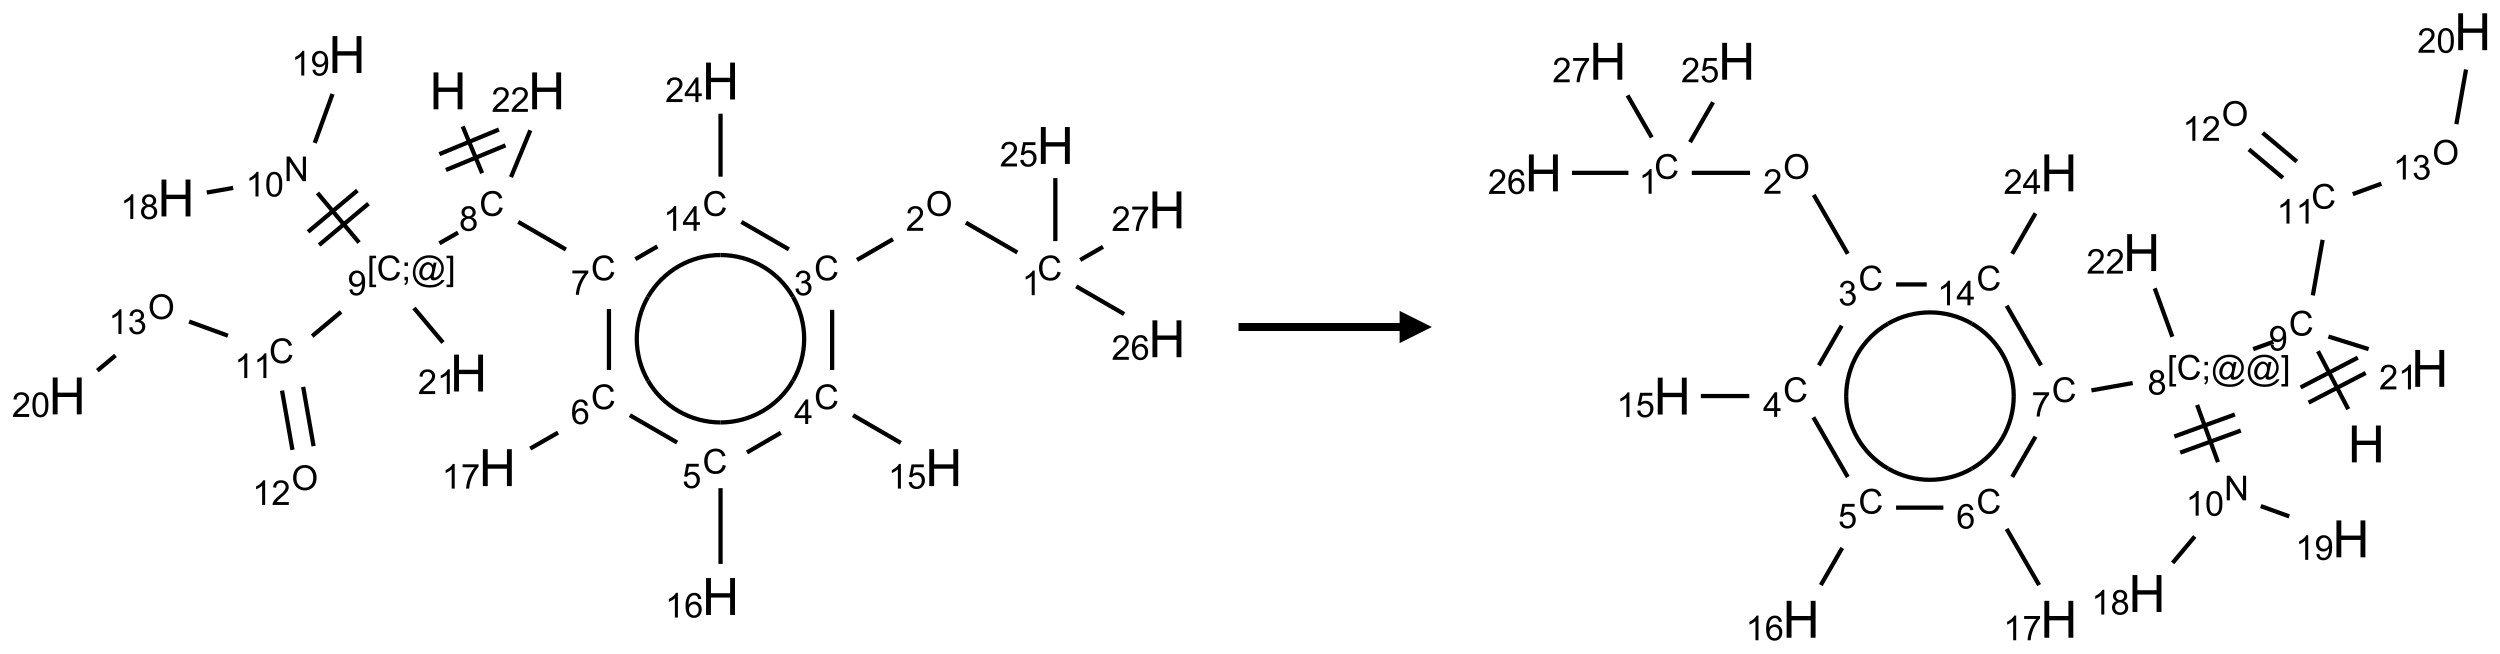 <?xml version="1.0" encoding="UTF-8"?>
<svg xmlns="http://www.w3.org/2000/svg" xmlns:xlink="http://www.w3.org/1999/xlink" width="776" height="203" viewBox="0 0 776 203">
<defs>
<g>
<g id="glyph-0-0">
<path d="M 2 0 L 2 -10 L 10 -10 L 10 0 Z M 2.25 -0.25 L 9.75 -0.25 L 9.75 -9.75 L 2.25 -9.75 Z M 2.25 -0.25 "/>
</g>
<g id="glyph-0-1">
<path d="M 1.281 0 L 1.281 -11.453 L 2.797 -11.453 L 2.797 -6.75 L 8.75 -6.75 L 8.75 -11.453 L 10.266 -11.453 L 10.266 0 L 8.75 0 L 8.75 -5.398 L 2.797 -5.398 L 2.797 0 Z M 1.281 0 "/>
</g>
<g id="glyph-1-0">
<path d="M 1.332 0 L 1.332 -6.668 L 6.668 -6.668 L 6.668 0 Z M 1.5 -0.168 L 6.5 -0.168 L 6.5 -6.5 L 1.5 -6.5 Z M 1.5 -0.168 "/>
</g>
<g id="glyph-1-1">
<path d="M 6.27 -2.676 L 7.281 -2.422 C 7.07 -1.594 6.688 -0.961 6.137 -0.523 C 5.586 -0.086 4.914 0.129 4.121 0.129 C 3.297 0.129 2.629 -0.039 2.113 -0.371 C 1.598 -0.707 1.203 -1.191 0.934 -1.828 C 0.664 -2.465 0.531 -3.145 0.531 -3.875 C 0.531 -4.672 0.684 -5.363 0.988 -5.957 C 1.293 -6.547 1.723 -6.996 2.285 -7.305 C 2.844 -7.613 3.461 -7.766 4.137 -7.766 C 4.898 -7.766 5.543 -7.57 6.062 -7.184 C 6.582 -6.793 6.945 -6.246 7.152 -5.543 L 6.156 -5.309 C 5.98 -5.863 5.723 -6.266 5.387 -6.52 C 5.051 -6.773 4.625 -6.902 4.113 -6.902 C 3.527 -6.902 3.039 -6.762 2.645 -6.48 C 2.25 -6.199 1.973 -5.82 1.812 -5.348 C 1.652 -4.871 1.574 -4.383 1.574 -3.879 C 1.574 -3.23 1.668 -2.664 1.855 -2.18 C 2.047 -1.695 2.34 -1.332 2.738 -1.094 C 3.137 -0.855 3.57 -0.734 4.035 -0.734 C 4.602 -0.734 5.082 -0.898 5.473 -1.223 C 5.867 -1.551 6.133 -2.035 6.27 -2.676 Z M 6.27 -2.676 "/>
</g>
<g id="glyph-1-2">
<path d="M 1.887 -4.141 C 1.496 -4.281 1.207 -4.484 1.02 -4.75 C 0.832 -5.016 0.738 -5.328 0.738 -5.699 C 0.738 -6.254 0.938 -6.719 1.34 -7.098 C 1.738 -7.477 2.27 -7.668 2.934 -7.668 C 3.598 -7.668 4.137 -7.473 4.543 -7.086 C 4.949 -6.699 5.152 -6.227 5.152 -5.672 C 5.152 -5.316 5.059 -5.008 4.871 -4.746 C 4.688 -4.484 4.406 -4.281 4.027 -4.141 C 4.496 -3.988 4.852 -3.742 5.098 -3.402 C 5.34 -3.062 5.465 -2.656 5.465 -2.184 C 5.465 -1.531 5.234 -0.98 4.77 -0.535 C 4.309 -0.09 3.703 0.129 2.949 0.129 C 2.195 0.129 1.586 -0.094 1.125 -0.539 C 0.664 -0.984 0.434 -1.543 0.434 -2.207 C 0.434 -2.703 0.559 -3.121 0.809 -3.457 C 1.062 -3.793 1.422 -4.02 1.887 -4.141 Z M 1.699 -5.73 C 1.699 -5.367 1.812 -5.074 2.047 -4.844 C 2.281 -4.613 2.582 -4.5 2.953 -4.5 C 3.312 -4.5 3.609 -4.613 3.84 -4.84 C 4.07 -5.066 4.188 -5.348 4.188 -5.676 C 4.188 -6.02 4.07 -6.309 3.832 -6.543 C 3.594 -6.777 3.297 -6.895 2.941 -6.895 C 2.586 -6.895 2.289 -6.781 2.051 -6.551 C 1.816 -6.324 1.699 -6.047 1.699 -5.73 Z M 1.395 -2.203 C 1.395 -1.938 1.461 -1.676 1.586 -1.426 C 1.711 -1.176 1.902 -0.984 2.152 -0.848 C 2.402 -0.711 2.672 -0.641 2.957 -0.641 C 3.406 -0.641 3.777 -0.785 4.066 -1.074 C 4.359 -1.363 4.504 -1.727 4.504 -2.172 C 4.504 -2.625 4.355 -2.996 4.055 -3.293 C 3.754 -3.586 3.379 -3.734 2.926 -3.734 C 2.484 -3.734 2.121 -3.59 1.832 -3.297 C 1.543 -3.004 1.395 -2.641 1.395 -2.203 Z M 1.395 -2.203 "/>
</g>
<g id="glyph-1-3">
<path d="M 0.504 -6.637 L 0.504 -7.535 L 5.449 -7.535 L 5.449 -6.809 C 4.961 -6.289 4.48 -5.602 4.004 -4.746 C 3.527 -3.887 3.156 -3.004 2.895 -2.098 C 2.707 -1.461 2.59 -0.762 2.535 0 L 1.574 0 C 1.582 -0.602 1.703 -1.328 1.926 -2.176 C 2.152 -3.027 2.477 -3.848 2.898 -4.637 C 3.32 -5.426 3.77 -6.094 4.246 -6.637 Z M 0.504 -6.637 "/>
</g>
<g id="glyph-1-4">
<path d="M 5.309 -5.766 L 4.375 -5.691 C 4.293 -6.059 4.172 -6.328 4.02 -6.496 C 3.766 -6.762 3.453 -6.895 3.082 -6.895 C 2.785 -6.895 2.523 -6.812 2.297 -6.645 C 2 -6.43 1.77 -6.117 1.598 -5.703 C 1.43 -5.289 1.34 -4.703 1.332 -3.938 C 1.559 -4.281 1.836 -4.535 2.16 -4.703 C 2.488 -4.871 2.828 -4.953 3.188 -4.953 C 3.812 -4.953 4.344 -4.723 4.785 -4.262 C 5.223 -3.801 5.441 -3.207 5.441 -2.48 C 5.441 -2 5.34 -1.555 5.133 -1.145 C 4.926 -0.73 4.641 -0.418 4.281 -0.199 C 3.922 0.02 3.512 0.129 3.051 0.129 C 2.27 0.129 1.633 -0.156 1.141 -0.73 C 0.648 -1.305 0.402 -2.254 0.402 -3.574 C 0.402 -5.051 0.672 -6.121 1.219 -6.793 C 1.695 -7.375 2.336 -7.668 3.141 -7.668 C 3.742 -7.668 4.234 -7.5 4.617 -7.16 C 5 -6.824 5.23 -6.359 5.309 -5.766 Z M 1.48 -2.473 C 1.48 -2.152 1.547 -1.844 1.684 -1.547 C 1.82 -1.25 2.016 -1.027 2.262 -0.871 C 2.508 -0.719 2.766 -0.641 3.035 -0.641 C 3.434 -0.641 3.773 -0.801 4.059 -1.121 C 4.344 -1.441 4.484 -1.875 4.484 -2.422 C 4.484 -2.949 4.344 -3.367 4.062 -3.668 C 3.781 -3.973 3.426 -4.125 3 -4.125 C 2.578 -4.125 2.219 -3.973 1.922 -3.668 C 1.625 -3.363 1.48 -2.969 1.48 -2.473 Z M 1.48 -2.473 "/>
</g>
<g id="glyph-1-5">
<path d="M 3.973 0 L 3.035 0 L 3.035 -5.973 C 2.809 -5.758 2.516 -5.543 2.148 -5.328 C 1.781 -5.113 1.453 -4.953 1.16 -4.844 L 1.16 -5.75 C 1.684 -5.996 2.145 -6.297 2.535 -6.645 C 2.93 -6.996 3.207 -7.336 3.371 -7.668 L 3.973 -7.668 Z M 3.973 0 "/>
</g>
<g id="glyph-1-6">
<path d="M 0.441 -2 L 1.426 -2.082 C 1.5 -1.605 1.668 -1.242 1.934 -1.004 C 2.199 -0.762 2.52 -0.641 2.895 -0.641 C 3.348 -0.641 3.73 -0.812 4.043 -1.152 C 4.355 -1.492 4.512 -1.941 4.512 -2.504 C 4.512 -3.039 4.359 -3.461 4.059 -3.77 C 3.758 -4.078 3.367 -4.234 2.879 -4.234 C 2.578 -4.234 2.305 -4.164 2.062 -4.027 C 1.82 -3.891 1.629 -3.715 1.488 -3.496 L 0.609 -3.609 L 1.348 -7.531 L 5.145 -7.531 L 5.145 -6.637 L 2.098 -6.637 L 1.688 -4.582 C 2.145 -4.902 2.625 -5.062 3.129 -5.062 C 3.797 -5.062 4.359 -4.832 4.816 -4.371 C 5.277 -3.91 5.504 -3.312 5.504 -2.59 C 5.504 -1.898 5.305 -1.301 4.902 -0.797 C 4.41 -0.18 3.742 0.129 2.895 0.129 C 2.199 0.129 1.633 -0.062 1.195 -0.453 C 0.758 -0.844 0.504 -1.359 0.441 -2 Z M 0.441 -2 "/>
</g>
<g id="glyph-1-7">
<path d="M 3.449 0 L 3.449 -1.828 L 0.137 -1.828 L 0.137 -2.688 L 3.621 -7.637 L 4.387 -7.637 L 4.387 -2.688 L 5.418 -2.688 L 5.418 -1.828 L 4.387 -1.828 L 4.387 0 Z M 3.449 -2.688 L 3.449 -6.129 L 1.059 -2.688 Z M 3.449 -2.688 "/>
</g>
<g id="glyph-1-8">
<path d="M 0.449 -2.016 L 1.387 -2.141 C 1.492 -1.609 1.676 -1.227 1.934 -0.992 C 2.191 -0.758 2.508 -0.641 2.879 -0.641 C 3.32 -0.641 3.695 -0.793 3.996 -1.098 C 4.301 -1.402 4.453 -1.781 4.453 -2.234 C 4.453 -2.664 4.312 -3.02 4.031 -3.301 C 3.75 -3.578 3.391 -3.719 2.957 -3.719 C 2.781 -3.719 2.562 -3.684 2.297 -3.613 L 2.402 -4.438 C 2.465 -4.43 2.516 -4.426 2.551 -4.426 C 2.949 -4.426 3.312 -4.531 3.629 -4.738 C 3.949 -4.949 4.109 -5.27 4.109 -5.703 C 4.109 -6.047 3.992 -6.332 3.762 -6.559 C 3.527 -6.785 3.227 -6.895 2.859 -6.895 C 2.496 -6.895 2.191 -6.781 1.949 -6.551 C 1.707 -6.324 1.547 -5.98 1.48 -5.52 L 0.543 -5.688 C 0.656 -6.316 0.918 -6.805 1.324 -7.148 C 1.73 -7.492 2.234 -7.668 2.84 -7.668 C 3.254 -7.668 3.641 -7.578 3.988 -7.398 C 4.34 -7.219 4.609 -6.977 4.793 -6.668 C 4.98 -6.359 5.074 -6.031 5.074 -5.684 C 5.074 -5.352 4.984 -5.051 4.809 -4.781 C 4.629 -4.512 4.367 -4.297 4.02 -4.137 C 4.473 -4.031 4.824 -3.816 5.074 -3.488 C 5.324 -3.16 5.449 -2.75 5.449 -2.254 C 5.449 -1.59 5.203 -1.023 4.719 -0.559 C 4.234 -0.098 3.617 0.137 2.875 0.137 C 2.203 0.137 1.648 -0.062 1.207 -0.465 C 0.762 -0.863 0.512 -1.379 0.449 -2.016 Z M 0.449 -2.016 "/>
</g>
<g id="glyph-1-9">
<path d="M 0.516 -3.719 C 0.516 -4.984 0.855 -5.977 1.535 -6.695 C 2.215 -7.414 3.094 -7.77 4.172 -7.77 C 4.875 -7.77 5.512 -7.602 6.078 -7.266 C 6.645 -6.93 7.074 -6.461 7.371 -5.855 C 7.668 -5.254 7.816 -4.57 7.816 -3.809 C 7.816 -3.035 7.66 -2.34 7.348 -1.73 C 7.035 -1.117 6.594 -0.656 6.02 -0.34 C 5.449 -0.027 4.828 0.129 4.168 0.129 C 3.449 0.129 2.805 -0.043 2.238 -0.391 C 1.672 -0.738 1.246 -1.211 0.953 -1.812 C 0.66 -2.414 0.516 -3.047 0.516 -3.719 Z M 1.559 -3.703 C 1.559 -2.781 1.805 -2.059 2.301 -1.527 C 2.793 -1 3.414 -0.734 4.16 -0.734 C 4.922 -0.734 5.547 -1 6.039 -1.535 C 6.531 -2.07 6.777 -2.828 6.777 -3.812 C 6.777 -4.434 6.672 -4.977 6.461 -5.441 C 6.25 -5.902 5.945 -6.262 5.539 -6.52 C 5.133 -6.773 4.68 -6.902 4.176 -6.902 C 3.461 -6.902 2.848 -6.656 2.332 -6.164 C 1.816 -5.672 1.559 -4.852 1.559 -3.703 Z M 1.559 -3.703 "/>
</g>
<g id="glyph-1-10">
<path d="M 5.371 -0.902 L 5.371 0 L 0.324 0 C 0.316 -0.227 0.352 -0.441 0.434 -0.652 C 0.562 -0.996 0.766 -1.332 1.051 -1.668 C 1.332 -2 1.742 -2.387 2.277 -2.824 C 3.105 -3.504 3.668 -4.043 3.957 -4.441 C 4.25 -4.84 4.395 -5.215 4.395 -5.566 C 4.395 -5.938 4.262 -6.254 3.996 -6.508 C 3.73 -6.762 3.387 -6.891 2.957 -6.891 C 2.508 -6.891 2.145 -6.754 1.875 -6.484 C 1.605 -6.215 1.469 -5.84 1.465 -5.359 L 0.5 -5.457 C 0.566 -6.176 0.812 -6.727 1.246 -7.102 C 1.676 -7.477 2.254 -7.668 2.98 -7.668 C 3.711 -7.668 4.293 -7.465 4.719 -7.059 C 5.145 -6.652 5.359 -6.148 5.359 -5.547 C 5.359 -5.242 5.297 -4.941 5.172 -4.645 C 5.047 -4.352 4.84 -4.039 4.551 -3.715 C 4.262 -3.387 3.777 -2.938 3.105 -2.371 C 2.543 -1.898 2.18 -1.578 2.02 -1.41 C 1.859 -1.242 1.73 -1.07 1.625 -0.902 Z M 5.371 -0.902 "/>
</g>
<g id="glyph-1-11">
<path d="M 0.723 2.121 L 0.723 -7.637 L 2.793 -7.637 L 2.793 -6.859 L 1.66 -6.859 L 1.66 1.344 L 2.793 1.344 L 2.793 2.121 Z M 0.723 2.121 "/>
</g>
<g id="glyph-1-12">
<path d="M 0.949 -4.465 L 0.949 -5.531 L 2.016 -5.531 L 2.016 -4.465 Z M 0.949 0 L 0.949 -1.066 L 2.016 -1.066 L 2.016 0 C 2.016 0.391 1.945 0.711 1.809 0.949 C 1.668 1.191 1.449 1.379 1.145 1.512 L 0.887 1.109 C 1.082 1.023 1.23 0.895 1.324 0.727 C 1.418 0.559 1.469 0.316 1.48 0 Z M 0.949 0 "/>
</g>
<g id="glyph-1-13">
<path d="M 6.047 -0.848 C 5.82 -0.59 5.57 -0.379 5.289 -0.223 C 5.008 -0.062 4.73 0.016 4.449 0.016 C 4.141 0.016 3.84 -0.074 3.547 -0.254 C 3.254 -0.434 3.02 -0.715 2.836 -1.09 C 2.652 -1.465 2.562 -1.875 2.562 -2.324 C 2.562 -2.875 2.703 -3.43 2.988 -3.98 C 3.27 -4.535 3.621 -4.953 4.043 -5.23 C 4.461 -5.508 4.871 -5.645 5.266 -5.645 C 5.566 -5.645 5.855 -5.566 6.129 -5.41 C 6.402 -5.25 6.641 -5.012 6.84 -4.688 L 7.016 -5.496 L 7.949 -5.496 L 7.199 -2 C 7.094 -1.516 7.043 -1.246 7.043 -1.191 C 7.043 -1.098 7.078 -1.02 7.148 -0.949 C 7.219 -0.883 7.305 -0.848 7.406 -0.848 C 7.59 -0.848 7.832 -0.953 8.129 -1.168 C 8.527 -1.445 8.84 -1.816 9.07 -2.285 C 9.301 -2.75 9.418 -3.234 9.418 -3.73 C 9.418 -4.309 9.27 -4.852 8.973 -5.355 C 8.676 -5.859 8.23 -6.262 7.645 -6.562 C 7.055 -6.863 6.406 -7.016 5.691 -7.016 C 4.879 -7.016 4.137 -6.824 3.465 -6.445 C 2.793 -6.066 2.273 -5.52 1.902 -4.809 C 1.535 -4.098 1.348 -3.34 1.348 -2.527 C 1.348 -1.676 1.535 -0.941 1.902 -0.328 C 2.273 0.285 2.809 0.742 3.508 1.035 C 4.207 1.328 4.984 1.473 5.832 1.473 C 6.742 1.473 7.504 1.32 8.121 1.016 C 8.734 0.711 9.195 0.34 9.5 -0.098 L 10.441 -0.098 C 10.266 0.266 9.961 0.637 9.531 1.016 C 9.102 1.395 8.59 1.695 7.996 1.914 C 7.402 2.133 6.688 2.246 5.848 2.246 C 5.078 2.246 4.367 2.145 3.715 1.949 C 3.066 1.75 2.512 1.453 2.051 1.055 C 1.594 0.656 1.25 0.199 1.016 -0.316 C 0.723 -0.973 0.578 -1.684 0.578 -2.441 C 0.578 -3.289 0.75 -4.098 1.098 -4.863 C 1.523 -5.805 2.125 -6.527 2.902 -7.027 C 3.684 -7.527 4.629 -7.777 5.738 -7.777 C 6.602 -7.777 7.375 -7.602 8.059 -7.246 C 8.746 -6.895 9.285 -6.371 9.684 -5.672 C 10.02 -5.07 10.188 -4.418 10.188 -3.715 C 10.188 -2.707 9.832 -1.812 9.125 -1.031 C 8.492 -0.328 7.801 0.02 7.051 0.02 C 6.812 0.02 6.617 -0.016 6.473 -0.09 C 6.324 -0.16 6.215 -0.266 6.145 -0.402 C 6.102 -0.488 6.066 -0.637 6.047 -0.848 Z M 3.527 -2.262 C 3.527 -1.785 3.641 -1.414 3.863 -1.152 C 4.09 -0.887 4.348 -0.754 4.641 -0.754 C 4.836 -0.754 5.039 -0.812 5.254 -0.93 C 5.469 -1.047 5.676 -1.219 5.871 -1.449 C 6.066 -1.676 6.23 -1.969 6.355 -2.32 C 6.48 -2.672 6.543 -3.027 6.543 -3.379 C 6.543 -3.852 6.426 -4.219 6.191 -4.48 C 5.957 -4.738 5.672 -4.871 5.332 -4.871 C 5.109 -4.871 4.902 -4.812 4.707 -4.699 C 4.512 -4.586 4.32 -4.406 4.137 -4.156 C 3.953 -3.906 3.805 -3.602 3.691 -3.246 C 3.582 -2.887 3.527 -2.559 3.527 -2.262 Z M 3.527 -2.262 "/>
</g>
<g id="glyph-1-14">
<path d="M 2.27 2.121 L 0.203 2.121 L 0.203 1.344 L 1.332 1.344 L 1.332 -6.859 L 0.203 -6.859 L 0.203 -7.637 L 2.27 -7.637 Z M 2.27 2.121 "/>
</g>
<g id="glyph-1-15">
<path d="M 0.582 -1.766 L 1.484 -1.848 C 1.562 -1.426 1.707 -1.117 1.922 -0.926 C 2.137 -0.734 2.414 -0.641 2.75 -0.641 C 3.039 -0.641 3.289 -0.707 3.508 -0.84 C 3.727 -0.973 3.902 -1.148 4.043 -1.367 C 4.18 -1.586 4.297 -1.887 4.391 -2.262 C 4.484 -2.637 4.531 -3.016 4.531 -3.406 C 4.531 -3.449 4.531 -3.512 4.527 -3.594 C 4.34 -3.297 4.082 -3.055 3.758 -2.867 C 3.434 -2.68 3.082 -2.59 2.703 -2.59 C 2.07 -2.59 1.535 -2.816 1.098 -3.277 C 0.66 -3.734 0.441 -4.34 0.441 -5.09 C 0.441 -5.863 0.672 -6.484 1.129 -6.957 C 1.586 -7.43 2.156 -7.668 2.844 -7.668 C 3.34 -7.668 3.793 -7.531 4.207 -7.266 C 4.617 -7 4.93 -6.617 5.145 -6.121 C 5.355 -5.629 5.465 -4.91 5.465 -3.973 C 5.465 -2.996 5.359 -2.223 5.145 -1.645 C 4.934 -1.066 4.617 -0.625 4.199 -0.324 C 3.781 -0.02 3.293 0.129 2.73 0.129 C 2.133 0.129 1.645 -0.035 1.266 -0.367 C 0.887 -0.699 0.66 -1.164 0.582 -1.766 Z M 4.422 -5.137 C 4.422 -5.676 4.277 -6.102 3.992 -6.418 C 3.707 -6.734 3.359 -6.891 2.957 -6.891 C 2.543 -6.891 2.18 -6.719 1.871 -6.379 C 1.562 -6.039 1.406 -5.598 1.406 -5.059 C 1.406 -4.57 1.555 -4.176 1.848 -3.871 C 2.141 -3.566 2.5 -3.418 2.934 -3.418 C 3.367 -3.418 3.723 -3.57 4.004 -3.871 C 4.281 -4.176 4.422 -4.598 4.422 -5.137 Z M 4.422 -5.137 "/>
</g>
<g id="glyph-1-16">
<path d="M 0.812 0 L 0.812 -7.637 L 1.848 -7.637 L 5.859 -1.641 L 5.859 -7.637 L 6.828 -7.637 L 6.828 0 L 5.793 0 L 1.781 -6 L 1.781 0 Z M 0.812 0 "/>
</g>
<g id="glyph-1-17">
<path d="M 0.441 -3.766 C 0.441 -4.668 0.535 -5.395 0.723 -5.945 C 0.906 -6.496 1.184 -6.922 1.551 -7.219 C 1.918 -7.516 2.375 -7.668 2.934 -7.668 C 3.344 -7.668 3.703 -7.586 4.012 -7.418 C 4.32 -7.254 4.574 -7.016 4.777 -6.707 C 4.977 -6.395 5.137 -6.016 5.25 -5.57 C 5.363 -5.125 5.422 -4.523 5.422 -3.766 C 5.422 -2.871 5.328 -2.148 5.145 -1.598 C 4.961 -1.047 4.688 -0.621 4.32 -0.32 C 3.953 -0.02 3.492 0.129 2.934 0.129 C 2.195 0.129 1.617 -0.133 1.199 -0.66 C 0.695 -1.297 0.441 -2.332 0.441 -3.766 Z M 1.406 -3.766 C 1.406 -2.512 1.555 -1.68 1.848 -1.262 C 2.141 -0.848 2.5 -0.641 2.934 -0.641 C 3.363 -0.641 3.727 -0.848 4.02 -1.266 C 4.312 -1.684 4.457 -2.516 4.457 -3.766 C 4.457 -5.023 4.312 -5.859 4.02 -6.27 C 3.727 -6.684 3.359 -6.891 2.922 -6.891 C 2.492 -6.891 2.148 -6.707 1.891 -6.344 C 1.566 -5.879 1.406 -5.02 1.406 -3.766 Z M 1.406 -3.766 "/>
</g>
</g>
</defs>
<path fill="none" stroke-width="0.033" stroke-linecap="butt" stroke-linejoin="miter" stroke="rgb(0%, 0%, 0%)" stroke-opacity="1" stroke-miterlimit="10" d="M 3.069 0.558 L 3.22 0.921 " transform="matrix(40, 0, 0, 40, 20.857, 16.924)"/>
<path fill="none" stroke-width="0.033" stroke-linecap="butt" stroke-linejoin="miter" stroke="rgb(0%, 0%, 0%)" stroke-opacity="1" stroke-miterlimit="10" d="M 2.939 0.896 L 3.401 0.705 " transform="matrix(40, 0, 0, 40, 20.857, 16.924)"/>
<path fill="none" stroke-width="0.033" stroke-linecap="butt" stroke-linejoin="miter" stroke="rgb(0%, 0%, 0%)" stroke-opacity="1" stroke-miterlimit="10" d="M 2.888 0.773 L 3.35 0.582 " transform="matrix(40, 0, 0, 40, 20.857, 16.924)"/>
<path fill="none" stroke-width="0.033" stroke-linecap="butt" stroke-linejoin="miter" stroke="rgb(0%, 0%, 0%)" stroke-opacity="1" stroke-miterlimit="10" d="M 3.5 1.299 L 3.87 1.513 " transform="matrix(40, 0, 0, 40, 20.857, 16.924)"/>
<path fill="none" stroke-width="0.033" stroke-linecap="butt" stroke-linejoin="miter" stroke="rgb(0%, 0%, 0%)" stroke-opacity="1" stroke-miterlimit="10" d="M 4.204 1.975 L 4.204 2.448 " transform="matrix(40, 0, 0, 40, 20.857, 16.924)"/>
<path fill="none" stroke-width="0.033" stroke-linecap="butt" stroke-linejoin="miter" stroke="rgb(0%, 0%, 0%)" stroke-opacity="1" stroke-miterlimit="10" d="M 3.809 2.934 L 3.593 3.058 " transform="matrix(40, 0, 0, 40, 20.857, 16.924)"/>
<path fill="none" stroke-width="0.033" stroke-linecap="butt" stroke-linejoin="miter" stroke="rgb(0%, 0%, 0%)" stroke-opacity="1" stroke-miterlimit="10" d="M 4.366 2.799 L 4.733 3.011 " transform="matrix(40, 0, 0, 40, 20.857, 16.924)"/>
<path fill="none" stroke-width="0.033" stroke-linecap="butt" stroke-linejoin="miter" stroke="rgb(0%, 0%, 0%)" stroke-opacity="1" stroke-miterlimit="10" d="M 5.07 3.365 L 5.07 3.953 " transform="matrix(40, 0, 0, 40, 20.857, 16.924)"/>
<path fill="none" stroke-width="0.033" stroke-linecap="butt" stroke-linejoin="miter" stroke="rgb(0%, 0%, 0%)" stroke-opacity="1" stroke-miterlimit="10" d="M 5.275 3.088 L 5.538 2.935 " transform="matrix(40, 0, 0, 40, 20.857, 16.924)"/>
<path fill="none" stroke-width="0.033" stroke-linecap="butt" stroke-linejoin="miter" stroke="rgb(0%, 0%, 0%)" stroke-opacity="1" stroke-miterlimit="10" d="M 6.098 2.799 L 6.469 3.014 " transform="matrix(40, 0, 0, 40, 20.857, 16.924)"/>
<path fill="none" stroke-width="0.033" stroke-linecap="butt" stroke-linejoin="miter" stroke="rgb(0%, 0%, 0%)" stroke-opacity="1" stroke-miterlimit="10" d="M 5.936 2.448 L 5.936 1.981 " transform="matrix(40, 0, 0, 40, 20.857, 16.924)"/>
<path fill="none" stroke-width="0.033" stroke-linecap="butt" stroke-linejoin="miter" stroke="rgb(0%, 0%, 0%)" stroke-opacity="1" stroke-miterlimit="10" d="M 6.129 1.594 L 6.408 1.433 " transform="matrix(40, 0, 0, 40, 20.857, 16.924)"/>
<path fill="none" stroke-width="0.033" stroke-linecap="butt" stroke-linejoin="miter" stroke="rgb(0%, 0%, 0%)" stroke-opacity="1" stroke-miterlimit="10" d="M 6.974 1.305 L 7.373 1.536 " transform="matrix(40, 0, 0, 40, 20.857, 16.924)"/>
<path fill="none" stroke-width="0.033" stroke-linecap="butt" stroke-linejoin="miter" stroke="rgb(0%, 0%, 0%)" stroke-opacity="1" stroke-miterlimit="10" d="M 7.668 1.448 L 7.668 0.959 " transform="matrix(40, 0, 0, 40, 20.857, 16.924)"/>
<path fill="none" stroke-width="0.033" stroke-linecap="butt" stroke-linejoin="miter" stroke="rgb(0%, 0%, 0%)" stroke-opacity="1" stroke-miterlimit="10" d="M 7.83 1.799 L 8.202 2.014 " transform="matrix(40, 0, 0, 40, 20.857, 16.924)"/>
<path fill="none" stroke-width="0.033" stroke-linecap="butt" stroke-linejoin="miter" stroke="rgb(0%, 0%, 0%)" stroke-opacity="1" stroke-miterlimit="10" d="M 7.861 1.594 L 8.038 1.492 " transform="matrix(40, 0, 0, 40, 20.857, 16.924)"/>
<path fill="none" stroke-width="0.033" stroke-linecap="butt" stroke-linejoin="miter" stroke="rgb(0%, 0%, 0%)" stroke-opacity="1" stroke-miterlimit="10" d="M 5.6 1.512 L 5.232 1.299 " transform="matrix(40, 0, 0, 40, 20.857, 16.924)"/>
<path fill="none" stroke-width="0.033" stroke-linecap="butt" stroke-linejoin="miter" stroke="rgb(0%, 0%, 0%)" stroke-opacity="1" stroke-miterlimit="10" d="M 4.58 1.489 L 4.409 1.588 " transform="matrix(40, 0, 0, 40, 20.857, 16.924)"/>
<path fill="none" stroke-width="0.033" stroke-linecap="butt" stroke-linejoin="miter" stroke="rgb(0%, 0%, 0%)" stroke-opacity="1" stroke-miterlimit="10" d="M 5.07 0.948 L 5.07 0.459 " transform="matrix(40, 0, 0, 40, 20.857, 16.924)"/>
<path fill="none" stroke-width="0.033" stroke-linecap="butt" stroke-linejoin="miter" stroke="rgb(0%, 0%, 0%)" stroke-opacity="1" stroke-miterlimit="10" d="M 3.033 1.382 L 2.888 1.465 " transform="matrix(40, 0, 0, 40, 20.857, 16.924)"/>
<path fill="none" stroke-width="0.033" stroke-linecap="butt" stroke-linejoin="miter" stroke="rgb(0%, 0%, 0%)" stroke-opacity="1" stroke-miterlimit="10" d="M 2.265 1.459 L 1.942 1.074 " transform="matrix(40, 0, 0, 40, 20.857, 16.924)"/>
<path fill="none" stroke-width="0.033" stroke-linecap="butt" stroke-linejoin="miter" stroke="rgb(0%, 0%, 0%)" stroke-opacity="1" stroke-miterlimit="10" d="M 2.252 1.055 L 1.869 1.376 " transform="matrix(40, 0, 0, 40, 20.857, 16.924)"/>
<path fill="none" stroke-width="0.033" stroke-linecap="butt" stroke-linejoin="miter" stroke="rgb(0%, 0%, 0%)" stroke-opacity="1" stroke-miterlimit="10" d="M 2.338 1.157 L 1.955 1.478 " transform="matrix(40, 0, 0, 40, 20.857, 16.924)"/>
<path fill="none" stroke-width="0.033" stroke-linecap="butt" stroke-linejoin="miter" stroke="rgb(0%, 0%, 0%)" stroke-opacity="1" stroke-miterlimit="10" d="M 1.288 1.035 L 1.083 1.071 " transform="matrix(40, 0, 0, 40, 20.857, 16.924)"/>
<path fill="none" stroke-width="0.033" stroke-linecap="butt" stroke-linejoin="miter" stroke="rgb(0%, 0%, 0%)" stroke-opacity="1" stroke-miterlimit="10" d="M 1.921 0.686 L 2.059 0.306 " transform="matrix(40, 0, 0, 40, 20.857, 16.924)"/>
<path fill="none" stroke-width="0.033" stroke-linecap="butt" stroke-linejoin="miter" stroke="rgb(0%, 0%, 0%)" stroke-opacity="1" stroke-miterlimit="10" d="M 2.125 1.997 L 1.901 2.185 " transform="matrix(40, 0, 0, 40, 20.857, 16.924)"/>
<path fill="none" stroke-width="0.033" stroke-linecap="butt" stroke-linejoin="miter" stroke="rgb(0%, 0%, 0%)" stroke-opacity="1" stroke-miterlimit="10" d="M 1.667 2.608 L 1.748 3.068 " transform="matrix(40, 0, 0, 40, 20.857, 16.924)"/>
<path fill="none" stroke-width="0.033" stroke-linecap="butt" stroke-linejoin="miter" stroke="rgb(0%, 0%, 0%)" stroke-opacity="1" stroke-miterlimit="10" d="M 1.831 2.579 L 1.912 3.039 " transform="matrix(40, 0, 0, 40, 20.857, 16.924)"/>
<path fill="none" stroke-width="0.033" stroke-linecap="butt" stroke-linejoin="miter" stroke="rgb(0%, 0%, 0%)" stroke-opacity="1" stroke-miterlimit="10" d="M 1.247 2.182 L 0.946 2.072 " transform="matrix(40, 0, 0, 40, 20.857, 16.924)"/>
<path fill="none" stroke-width="0.033" stroke-linecap="butt" stroke-linejoin="miter" stroke="rgb(0%, 0%, 0%)" stroke-opacity="1" stroke-miterlimit="10" d="M 0.375 2.335 L 0.234 2.453 " transform="matrix(40, 0, 0, 40, 20.857, 16.924)"/>
<path fill="none" stroke-width="0.033" stroke-linecap="butt" stroke-linejoin="miter" stroke="rgb(0%, 0%, 0%)" stroke-opacity="1" stroke-miterlimit="10" d="M 2.691 1.967 L 2.916 2.235 " transform="matrix(40, 0, 0, 40, 20.857, 16.924)"/>
<path fill="none" stroke-width="0.033" stroke-linecap="butt" stroke-linejoin="miter" stroke="rgb(0%, 0%, 0%)" stroke-opacity="1" stroke-miterlimit="10" d="M 3.444 0.951 L 3.594 0.588 " transform="matrix(40, 0, 0, 40, 20.857, 16.924)"/>
<path fill="none" stroke-width="0.033" stroke-linecap="butt" stroke-linejoin="miter" stroke="rgb(0%, 0%, 0%)" stroke-opacity="1" stroke-miterlimit="10" d="M 4.507 2.531 C 4.391 2.33 4.391 2.082 4.507 1.881 " transform="matrix(40, 0, 0, 40, 20.857, 16.924)"/>
<path fill="none" stroke-width="0.033" stroke-linecap="butt" stroke-linejoin="miter" stroke="rgb(0%, 0%, 0%)" stroke-opacity="1" stroke-miterlimit="10" d="M 5.07 2.855 C 4.838 2.855 4.623 2.731 4.507 2.531 " transform="matrix(40, 0, 0, 40, 20.857, 16.924)"/>
<path fill="none" stroke-width="0.033" stroke-linecap="butt" stroke-linejoin="miter" stroke="rgb(0%, 0%, 0%)" stroke-opacity="1" stroke-miterlimit="10" d="M 5.632 2.531 C 5.516 2.731 5.302 2.855 5.07 2.855 " transform="matrix(40, 0, 0, 40, 20.857, 16.924)"/>
<path fill="none" stroke-width="0.033" stroke-linecap="butt" stroke-linejoin="miter" stroke="rgb(0%, 0%, 0%)" stroke-opacity="1" stroke-miterlimit="10" d="M 5.632 1.881 C 5.748 2.082 5.748 2.33 5.632 2.531 " transform="matrix(40, 0, 0, 40, 20.857, 16.924)"/>
<path fill="none" stroke-width="0.033" stroke-linecap="butt" stroke-linejoin="miter" stroke="rgb(0%, 0%, 0%)" stroke-opacity="1" stroke-miterlimit="10" d="M 5.07 1.556 C 5.302 1.556 5.516 1.68 5.632 1.881 " transform="matrix(40, 0, 0, 40, 20.857, 16.924)"/>
<path fill="none" stroke-width="0.033" stroke-linecap="butt" stroke-linejoin="miter" stroke="rgb(0%, 0%, 0%)" stroke-opacity="1" stroke-miterlimit="10" d="M 4.507 1.881 C 4.623 1.68 4.838 1.556 5.07 1.556 " transform="matrix(40, 0, 0, 40, 20.857, 16.924)"/>
<g fill="rgb(0%, 0%, 0%)" fill-opacity="1">
<use xlink:href="#glyph-0-1" x="133.289" y="33.926"/>
</g>
<g fill="rgb(0%, 0%, 0%)" fill-opacity="1">
<use xlink:href="#glyph-1-1" x="148.777" y="67"/>
</g>
<g fill="rgb(0%, 0%, 0%)" fill-opacity="1">
<use xlink:href="#glyph-1-2" x="142.512" y="71.633"/>
</g>
<g fill="rgb(0%, 0%, 0%)" fill-opacity="1">
<use xlink:href="#glyph-1-1" x="183.418" y="87"/>
</g>
<g fill="rgb(0%, 0%, 0%)" fill-opacity="1">
<use xlink:href="#glyph-1-3" x="177.164" y="91.504"/>
</g>
<g fill="rgb(0%, 0%, 0%)" fill-opacity="1">
<use xlink:href="#glyph-1-1" x="183.418" y="127"/>
</g>
<g fill="rgb(0%, 0%, 0%)" fill-opacity="1">
<use xlink:href="#glyph-1-4" x="177.172" y="131.633"/>
</g>
<g fill="rgb(0%, 0%, 0%)" fill-opacity="1">
<use xlink:href="#glyph-0-1" x="148.598" y="150.883"/>
</g>
<g fill="rgb(0%, 0%, 0%)" fill-opacity="1">
<use xlink:href="#glyph-1-5" x="137.164" y="151.672"/>
<use xlink:href="#glyph-1-3" x="143.096" y="151.672"/>
</g>
<g fill="rgb(0%, 0%, 0%)" fill-opacity="1">
<use xlink:href="#glyph-1-1" x="218.059" y="147"/>
</g>
<g fill="rgb(0%, 0%, 0%)" fill-opacity="1">
<use xlink:href="#glyph-1-6" x="211.75" y="151.5"/>
</g>
<g fill="rgb(0%, 0%, 0%)" fill-opacity="1">
<use xlink:href="#glyph-0-1" x="217.879" y="190.883"/>
</g>
<g fill="rgb(0%, 0%, 0%)" fill-opacity="1">
<use xlink:href="#glyph-1-5" x="206.449" y="191.672"/>
<use xlink:href="#glyph-1-4" x="212.382" y="191.672"/>
</g>
<g fill="rgb(0%, 0%, 0%)" fill-opacity="1">
<use xlink:href="#glyph-1-1" x="252.699" y="127"/>
</g>
<g fill="rgb(0%, 0%, 0%)" fill-opacity="1">
<use xlink:href="#glyph-1-7" x="246.48" y="131.602"/>
</g>
<g fill="rgb(0%, 0%, 0%)" fill-opacity="1">
<use xlink:href="#glyph-0-1" x="287.16" y="150.883"/>
</g>
<g fill="rgb(0%, 0%, 0%)" fill-opacity="1">
<use xlink:href="#glyph-1-5" x="275.668" y="151.672"/>
<use xlink:href="#glyph-1-6" x="281.6" y="151.672"/>
</g>
<g fill="rgb(0%, 0%, 0%)" fill-opacity="1">
<use xlink:href="#glyph-1-1" x="252.699" y="87"/>
</g>
<g fill="rgb(0%, 0%, 0%)" fill-opacity="1">
<use xlink:href="#glyph-1-8" x="246.449" y="91.633"/>
</g>
<g fill="rgb(0%, 0%, 0%)" fill-opacity="1">
<use xlink:href="#glyph-1-9" x="287.355" y="67.004"/>
</g>
<g fill="rgb(0%, 0%, 0%)" fill-opacity="1">
<use xlink:href="#glyph-1-10" x="281.168" y="71.633"/>
</g>
<g fill="rgb(0%, 0%, 0%)" fill-opacity="1">
<use xlink:href="#glyph-1-1" x="321.98" y="87"/>
</g>
<g fill="rgb(0%, 0%, 0%)" fill-opacity="1">
<use xlink:href="#glyph-1-5" x="317.203" y="91.633"/>
</g>
<g fill="rgb(0%, 0%, 0%)" fill-opacity="1">
<use xlink:href="#glyph-0-1" x="321.801" y="50.883"/>
</g>
<g fill="rgb(0%, 0%, 0%)" fill-opacity="1">
<use xlink:href="#glyph-1-10" x="310.312" y="51.672"/>
<use xlink:href="#glyph-1-6" x="316.245" y="51.672"/>
</g>
<g fill="rgb(0%, 0%, 0%)" fill-opacity="1">
<use xlink:href="#glyph-0-1" x="356.445" y="110.883"/>
</g>
<g fill="rgb(0%, 0%, 0%)" fill-opacity="1">
<use xlink:href="#glyph-1-10" x="345.016" y="111.672"/>
<use xlink:href="#glyph-1-4" x="350.948" y="111.672"/>
</g>
<g fill="rgb(0%, 0%, 0%)" fill-opacity="1">
<use xlink:href="#glyph-0-1" x="356.445" y="70.883"/>
</g>
<g fill="rgb(0%, 0%, 0%)" fill-opacity="1">
<use xlink:href="#glyph-1-10" x="345.012" y="71.672"/>
<use xlink:href="#glyph-1-3" x="350.944" y="71.672"/>
</g>
<g fill="rgb(0%, 0%, 0%)" fill-opacity="1">
<use xlink:href="#glyph-1-1" x="218.059" y="67"/>
</g>
<g fill="rgb(0%, 0%, 0%)" fill-opacity="1">
<use xlink:href="#glyph-1-5" x="205.906" y="71.633"/>
<use xlink:href="#glyph-1-7" x="211.839" y="71.633"/>
</g>
<g fill="rgb(0%, 0%, 0%)" fill-opacity="1">
<use xlink:href="#glyph-0-1" x="217.879" y="30.883"/>
</g>
<g fill="rgb(0%, 0%, 0%)" fill-opacity="1">
<use xlink:href="#glyph-1-10" x="206.477" y="31.672"/>
<use xlink:href="#glyph-1-7" x="212.409" y="31.672"/>
</g>
<g fill="rgb(0%, 0%, 0%)" fill-opacity="1">
<use xlink:href="#glyph-1-11" x="113.941" y="87.008"/>
<use xlink:href="#glyph-1-1" x="116.905" y="87.008"/>
<use xlink:href="#glyph-1-12" x="124.608" y="87.008"/>
<use xlink:href="#glyph-1-13" x="127.572" y="87.008"/>
<use xlink:href="#glyph-1-14" x="138.4" y="87.008"/>
</g>
<g fill="rgb(0%, 0%, 0%)" fill-opacity="1">
<use xlink:href="#glyph-1-15" x="107.867" y="91.633"/>
</g>
<g fill="rgb(0%, 0%, 0%)" fill-opacity="1">
<use xlink:href="#glyph-1-16" x="88.145" y="56.223"/>
</g>
<g fill="rgb(0%, 0%, 0%)" fill-opacity="1">
<use xlink:href="#glyph-1-5" x="76.266" y="60.992"/>
<use xlink:href="#glyph-1-17" x="82.198" y="60.992"/>
</g>
<g fill="rgb(0%, 0%, 0%)" fill-opacity="1">
<use xlink:href="#glyph-0-1" x="48.852" y="67.184"/>
</g>
<g fill="rgb(0%, 0%, 0%)" fill-opacity="1">
<use xlink:href="#glyph-1-5" x="37.402" y="67.977"/>
<use xlink:href="#glyph-1-2" x="43.335" y="67.977"/>
</g>
<g fill="rgb(0%, 0%, 0%)" fill-opacity="1">
<use xlink:href="#glyph-0-1" x="101.926" y="22.652"/>
</g>
<g fill="rgb(0%, 0%, 0%)" fill-opacity="1">
<use xlink:href="#glyph-1-5" x="90.477" y="23.445"/>
<use xlink:href="#glyph-1-15" x="96.409" y="23.445"/>
</g>
<g fill="rgb(0%, 0%, 0%)" fill-opacity="1">
<use xlink:href="#glyph-1-1" x="83.496" y="112.711"/>
</g>
<g fill="rgb(0%, 0%, 0%)" fill-opacity="1">
<use xlink:href="#glyph-1-5" x="72.785" y="117.344"/>
<use xlink:href="#glyph-1-5" x="78.717" y="117.344"/>
</g>
<g fill="rgb(0%, 0%, 0%)" fill-opacity="1">
<use xlink:href="#glyph-1-9" x="90.457" y="152.105"/>
</g>
<g fill="rgb(0%, 0%, 0%)" fill-opacity="1">
<use xlink:href="#glyph-1-5" x="78.332" y="156.738"/>
<use xlink:href="#glyph-1-10" x="84.264" y="156.738"/>
</g>
<g fill="rgb(0%, 0%, 0%)" fill-opacity="1">
<use xlink:href="#glyph-1-9" x="45.922" y="99.031"/>
</g>
<g fill="rgb(0%, 0%, 0%)" fill-opacity="1">
<use xlink:href="#glyph-1-5" x="33.723" y="103.664"/>
<use xlink:href="#glyph-1-8" x="39.655" y="103.664"/>
</g>
<g fill="rgb(0%, 0%, 0%)" fill-opacity="1">
<use xlink:href="#glyph-0-1" x="15.086" y="128.625"/>
</g>
<g fill="rgb(0%, 0%, 0%)" fill-opacity="1">
<use xlink:href="#glyph-1-10" x="3.68" y="129.414"/>
<use xlink:href="#glyph-1-17" x="9.612" y="129.414"/>
</g>
<g fill="rgb(0%, 0%, 0%)" fill-opacity="1">
<use xlink:href="#glyph-0-1" x="139.668" y="121.523"/>
</g>
<g fill="rgb(0%, 0%, 0%)" fill-opacity="1">
<use xlink:href="#glyph-1-10" x="129.711" y="122.316"/>
<use xlink:href="#glyph-1-5" x="135.643" y="122.316"/>
</g>
<g fill="rgb(0%, 0%, 0%)" fill-opacity="1">
<use xlink:href="#glyph-0-1" x="163.906" y="33.926"/>
</g>
<g fill="rgb(0%, 0%, 0%)" fill-opacity="1">
<use xlink:href="#glyph-1-10" x="152.551" y="34.719"/>
<use xlink:href="#glyph-1-10" x="158.483" y="34.719"/>
</g>
<path fill-rule="nonzero" fill="rgb(0%, 0%, 0%)" fill-opacity="1" d="M 384.441 102.75 L 434.441 102.75 L 434.441 106.5 L 444.441 101.5 L 434.441 96.5 L 434.441 100.25 L 384.441 100.25 "/>
<path fill="none" stroke-width="0.033" stroke-linecap="butt" stroke-linejoin="miter" stroke="rgb(0%, 0%, 0%)" stroke-opacity="1" stroke-miterlimit="10" d="M 6.246 2.929 L 6.011 2.479 " transform="matrix(40, 0, 0, 40, 479.061, 9.852)"/>
<path fill="none" stroke-width="0.033" stroke-linecap="butt" stroke-linejoin="miter" stroke="rgb(0%, 0%, 0%)" stroke-opacity="1" stroke-miterlimit="10" d="M 6.32 2.529 L 5.876 2.76 " transform="matrix(40, 0, 0, 40, 479.061, 9.852)"/>
<path fill="none" stroke-width="0.033" stroke-linecap="butt" stroke-linejoin="miter" stroke="rgb(0%, 0%, 0%)" stroke-opacity="1" stroke-miterlimit="10" d="M 6.381 2.648 L 5.938 2.878 " transform="matrix(40, 0, 0, 40, 479.061, 9.852)"/>
<path fill="none" stroke-width="0.033" stroke-linecap="butt" stroke-linejoin="miter" stroke="rgb(0%, 0%, 0%)" stroke-opacity="1" stroke-miterlimit="10" d="M 5.665 2.406 L 5.508 2.463 " transform="matrix(40, 0, 0, 40, 479.061, 9.852)"/>
<path fill="none" stroke-width="0.033" stroke-linecap="butt" stroke-linejoin="miter" stroke="rgb(0%, 0%, 0%)" stroke-opacity="1" stroke-miterlimit="10" d="M 4.573 2.726 L 4.253 2.783 " transform="matrix(40, 0, 0, 40, 479.061, 9.852)"/>
<path fill="none" stroke-width="0.033" stroke-linecap="butt" stroke-linejoin="miter" stroke="rgb(0%, 0%, 0%)" stroke-opacity="1" stroke-miterlimit="10" d="M 3.819 3.142 L 3.638 3.455 " transform="matrix(40, 0, 0, 40, 479.061, 9.852)"/>
<path fill="none" stroke-width="0.033" stroke-linecap="butt" stroke-linejoin="miter" stroke="rgb(0%, 0%, 0%)" stroke-opacity="1" stroke-miterlimit="10" d="M 3.595 3.858 L 3.847 4.294 " transform="matrix(40, 0, 0, 40, 479.061, 9.852)"/>
<path fill="none" stroke-width="0.033" stroke-linecap="butt" stroke-linejoin="miter" stroke="rgb(0%, 0%, 0%)" stroke-opacity="1" stroke-miterlimit="10" d="M 3.104 3.693 L 2.737 3.693 " transform="matrix(40, 0, 0, 40, 479.061, 9.852)"/>
<path fill="none" stroke-width="0.033" stroke-linecap="butt" stroke-linejoin="miter" stroke="rgb(0%, 0%, 0%)" stroke-opacity="1" stroke-miterlimit="10" d="M 2.319 4.006 L 2.153 4.294 " transform="matrix(40, 0, 0, 40, 479.061, 9.852)"/>
<path fill="none" stroke-width="0.033" stroke-linecap="butt" stroke-linejoin="miter" stroke="rgb(0%, 0%, 0%)" stroke-opacity="1" stroke-miterlimit="10" d="M 2.362 3.455 L 2.095 2.992 " transform="matrix(40, 0, 0, 40, 479.061, 9.852)"/>
<path fill="none" stroke-width="0.033" stroke-linecap="butt" stroke-linejoin="miter" stroke="rgb(0%, 0%, 0%)" stroke-opacity="1" stroke-miterlimit="10" d="M 1.598 2.827 L 1.222 2.827 " transform="matrix(40, 0, 0, 40, 479.061, 9.852)"/>
<path fill="none" stroke-width="0.033" stroke-linecap="butt" stroke-linejoin="miter" stroke="rgb(0%, 0%, 0%)" stroke-opacity="1" stroke-miterlimit="10" d="M 2.138 2.589 L 2.315 2.281 " transform="matrix(40, 0, 0, 40, 479.061, 9.852)"/>
<path fill="none" stroke-width="0.033" stroke-linecap="butt" stroke-linejoin="miter" stroke="rgb(0%, 0%, 0%)" stroke-opacity="1" stroke-miterlimit="10" d="M 2.362 1.723 L 2.098 1.266 " transform="matrix(40, 0, 0, 40, 479.061, 9.852)"/>
<path fill="none" stroke-width="0.033" stroke-linecap="butt" stroke-linejoin="miter" stroke="rgb(0%, 0%, 0%)" stroke-opacity="1" stroke-miterlimit="10" d="M 1.604 1.095 L 1.152 1.095 " transform="matrix(40, 0, 0, 40, 479.061, 9.852)"/>
<path fill="none" stroke-width="0.033" stroke-linecap="butt" stroke-linejoin="miter" stroke="rgb(0%, 0%, 0%)" stroke-opacity="1" stroke-miterlimit="10" d="M 1.138 0.857 L 1.317 0.547 " transform="matrix(40, 0, 0, 40, 479.061, 9.852)"/>
<path fill="none" stroke-width="0.033" stroke-linecap="butt" stroke-linejoin="miter" stroke="rgb(0%, 0%, 0%)" stroke-opacity="1" stroke-miterlimit="10" d="M 0.66 1.095 L 0.222 1.095 " transform="matrix(40, 0, 0, 40, 479.061, 9.852)"/>
<path fill="none" stroke-width="0.033" stroke-linecap="butt" stroke-linejoin="miter" stroke="rgb(0%, 0%, 0%)" stroke-opacity="1" stroke-miterlimit="10" d="M 0.841 0.82 L 0.653 0.494 " transform="matrix(40, 0, 0, 40, 479.061, 9.852)"/>
<path fill="none" stroke-width="0.033" stroke-linecap="butt" stroke-linejoin="miter" stroke="rgb(0%, 0%, 0%)" stroke-opacity="1" stroke-miterlimit="10" d="M 2.737 1.961 L 2.975 1.961 " transform="matrix(40, 0, 0, 40, 479.061, 9.852)"/>
<path fill="none" stroke-width="0.033" stroke-linecap="butt" stroke-linejoin="miter" stroke="rgb(0%, 0%, 0%)" stroke-opacity="1" stroke-miterlimit="10" d="M 3.595 2.126 L 3.862 2.589 " transform="matrix(40, 0, 0, 40, 479.061, 9.852)"/>
<path fill="none" stroke-width="0.033" stroke-linecap="butt" stroke-linejoin="miter" stroke="rgb(0%, 0%, 0%)" stroke-opacity="1" stroke-miterlimit="10" d="M 3.638 1.723 L 3.819 1.409 " transform="matrix(40, 0, 0, 40, 479.061, 9.852)"/>
<path fill="none" stroke-width="0.033" stroke-linecap="butt" stroke-linejoin="miter" stroke="rgb(0%, 0%, 0%)" stroke-opacity="1" stroke-miterlimit="10" d="M 5.073 2.896 L 5.235 3.34 " transform="matrix(40, 0, 0, 40, 479.061, 9.852)"/>
<path fill="none" stroke-width="0.033" stroke-linecap="butt" stroke-linejoin="miter" stroke="rgb(0%, 0%, 0%)" stroke-opacity="1" stroke-miterlimit="10" d="M 4.942 3.266 L 5.412 3.095 " transform="matrix(40, 0, 0, 40, 479.061, 9.852)"/>
<path fill="none" stroke-width="0.033" stroke-linecap="butt" stroke-linejoin="miter" stroke="rgb(0%, 0%, 0%)" stroke-opacity="1" stroke-miterlimit="10" d="M 4.896 3.141 L 5.366 2.97 " transform="matrix(40, 0, 0, 40, 479.061, 9.852)"/>
<path fill="none" stroke-width="0.033" stroke-linecap="butt" stroke-linejoin="miter" stroke="rgb(0%, 0%, 0%)" stroke-opacity="1" stroke-miterlimit="10" d="M 5.055 3.917 L 4.883 4.122 " transform="matrix(40, 0, 0, 40, 479.061, 9.852)"/>
<path fill="none" stroke-width="0.033" stroke-linecap="butt" stroke-linejoin="miter" stroke="rgb(0%, 0%, 0%)" stroke-opacity="1" stroke-miterlimit="10" d="M 5.567 3.681 L 5.788 3.761 " transform="matrix(40, 0, 0, 40, 479.061, 9.852)"/>
<path fill="none" stroke-width="0.033" stroke-linecap="butt" stroke-linejoin="miter" stroke="rgb(0%, 0%, 0%)" stroke-opacity="1" stroke-miterlimit="10" d="M 4.881 2.367 L 4.744 1.991 " transform="matrix(40, 0, 0, 40, 479.061, 9.852)"/>
<path fill="none" stroke-width="0.033" stroke-linecap="butt" stroke-linejoin="miter" stroke="rgb(0%, 0%, 0%)" stroke-opacity="1" stroke-miterlimit="10" d="M 5.971 2.046 L 6.047 1.615 " transform="matrix(40, 0, 0, 40, 479.061, 9.852)"/>
<path fill="none" stroke-width="0.033" stroke-linecap="butt" stroke-linejoin="miter" stroke="rgb(0%, 0%, 0%)" stroke-opacity="1" stroke-miterlimit="10" d="M 5.846 1.007 L 5.582 0.785 " transform="matrix(40, 0, 0, 40, 479.061, 9.852)"/>
<path fill="none" stroke-width="0.033" stroke-linecap="butt" stroke-linejoin="miter" stroke="rgb(0%, 0%, 0%)" stroke-opacity="1" stroke-miterlimit="10" d="M 5.739 1.134 L 5.475 0.913 " transform="matrix(40, 0, 0, 40, 479.061, 9.852)"/>
<path fill="none" stroke-width="0.033" stroke-linecap="butt" stroke-linejoin="miter" stroke="rgb(0%, 0%, 0%)" stroke-opacity="1" stroke-miterlimit="10" d="M 6.281 1.26 L 6.503 1.179 " transform="matrix(40, 0, 0, 40, 479.061, 9.852)"/>
<path fill="none" stroke-width="0.033" stroke-linecap="butt" stroke-linejoin="miter" stroke="rgb(0%, 0%, 0%)" stroke-opacity="1" stroke-miterlimit="10" d="M 7.085 0.717 L 7.16 0.293 " transform="matrix(40, 0, 0, 40, 479.061, 9.852)"/>
<path fill="none" stroke-width="0.033" stroke-linecap="butt" stroke-linejoin="miter" stroke="rgb(0%, 0%, 0%)" stroke-opacity="1" stroke-miterlimit="10" d="M 6.092 2.365 L 6.404 2.463 " transform="matrix(40, 0, 0, 40, 479.061, 9.852)"/>
<path fill="none" stroke-width="0.033" stroke-linecap="butt" stroke-linejoin="miter" stroke="rgb(0%, 0%, 0%)" stroke-opacity="1" stroke-miterlimit="10" d="M 3.65 2.827 C 3.65 3.059 3.526 3.274 3.325 3.39 " transform="matrix(40, 0, 0, 40, 479.061, 9.852)"/>
<path fill="none" stroke-width="0.033" stroke-linecap="butt" stroke-linejoin="miter" stroke="rgb(0%, 0%, 0%)" stroke-opacity="1" stroke-miterlimit="10" d="M 3.325 2.265 C 3.526 2.381 3.65 2.595 3.65 2.827 " transform="matrix(40, 0, 0, 40, 479.061, 9.852)"/>
<path fill="none" stroke-width="0.033" stroke-linecap="butt" stroke-linejoin="miter" stroke="rgb(0%, 0%, 0%)" stroke-opacity="1" stroke-miterlimit="10" d="M 2.675 2.265 C 2.876 2.149 3.124 2.149 3.325 2.265 " transform="matrix(40, 0, 0, 40, 479.061, 9.852)"/>
<path fill="none" stroke-width="0.033" stroke-linecap="butt" stroke-linejoin="miter" stroke="rgb(0%, 0%, 0%)" stroke-opacity="1" stroke-miterlimit="10" d="M 2.35 2.827 C 2.35 2.595 2.474 2.381 2.675 2.265 " transform="matrix(40, 0, 0, 40, 479.061, 9.852)"/>
<path fill="none" stroke-width="0.033" stroke-linecap="butt" stroke-linejoin="miter" stroke="rgb(0%, 0%, 0%)" stroke-opacity="1" stroke-miterlimit="10" d="M 2.675 3.39 C 2.474 3.274 2.35 3.059 2.35 2.827 " transform="matrix(40, 0, 0, 40, 479.061, 9.852)"/>
<path fill="none" stroke-width="0.033" stroke-linecap="butt" stroke-linejoin="miter" stroke="rgb(0%, 0%, 0%)" stroke-opacity="1" stroke-miterlimit="10" d="M 3.325 3.39 C 3.124 3.506 2.876 3.506 2.675 3.39 " transform="matrix(40, 0, 0, 40, 479.061, 9.852)"/>
<g fill="rgb(0%, 0%, 0%)" fill-opacity="1">
<use xlink:href="#glyph-0-1" x="728.738" y="143.523"/>
</g>
<g fill="rgb(0%, 0%, 0%)" fill-opacity="1">
<use xlink:href="#glyph-1-1" x="710.449" y="104.16"/>
</g>
<g fill="rgb(0%, 0%, 0%)" fill-opacity="1">
<use xlink:href="#glyph-1-15" x="704.18" y="108.797"/>
</g>
<g fill="rgb(0%, 0%, 0%)" fill-opacity="1">
<use xlink:href="#glyph-1-11" x="672.664" y="117.852"/>
<use xlink:href="#glyph-1-1" x="675.628" y="117.852"/>
<use xlink:href="#glyph-1-12" x="683.331" y="117.852"/>
<use xlink:href="#glyph-1-13" x="686.294" y="117.852"/>
<use xlink:href="#glyph-1-13" x="697.122" y="117.852"/>
<use xlink:href="#glyph-1-14" x="707.951" y="117.852"/>
</g>
<g fill="rgb(0%, 0%, 0%)" fill-opacity="1">
<use xlink:href="#glyph-1-2" x="666.594" y="122.477"/>
</g>
<g fill="rgb(0%, 0%, 0%)" fill-opacity="1">
<use xlink:href="#glyph-1-1" x="636.844" y="124.789"/>
</g>
<g fill="rgb(0%, 0%, 0%)" fill-opacity="1">
<use xlink:href="#glyph-1-3" x="630.59" y="129.297"/>
</g>
<g fill="rgb(0%, 0%, 0%)" fill-opacity="1">
<use xlink:href="#glyph-1-1" x="613.469" y="159.43"/>
</g>
<g fill="rgb(0%, 0%, 0%)" fill-opacity="1">
<use xlink:href="#glyph-1-4" x="607.223" y="164.066"/>
</g>
<g fill="rgb(0%, 0%, 0%)" fill-opacity="1">
<use xlink:href="#glyph-0-1" x="633.289" y="197.953"/>
</g>
<g fill="rgb(0%, 0%, 0%)" fill-opacity="1">
<use xlink:href="#glyph-1-5" x="621.852" y="198.746"/>
<use xlink:href="#glyph-1-3" x="627.784" y="198.746"/>
</g>
<g fill="rgb(0%, 0%, 0%)" fill-opacity="1">
<use xlink:href="#glyph-1-1" x="576.844" y="159.43"/>
</g>
<g fill="rgb(0%, 0%, 0%)" fill-opacity="1">
<use xlink:href="#glyph-1-6" x="570.531" y="163.934"/>
</g>
<g fill="rgb(0%, 0%, 0%)" fill-opacity="1">
<use xlink:href="#glyph-0-1" x="553.289" y="197.953"/>
</g>
<g fill="rgb(0%, 0%, 0%)" fill-opacity="1">
<use xlink:href="#glyph-1-5" x="541.859" y="198.746"/>
<use xlink:href="#glyph-1-4" x="547.792" y="198.746"/>
</g>
<g fill="rgb(0%, 0%, 0%)" fill-opacity="1">
<use xlink:href="#glyph-1-1" x="553.469" y="124.789"/>
</g>
<g fill="rgb(0%, 0%, 0%)" fill-opacity="1">
<use xlink:href="#glyph-1-7" x="547.246" y="129.395"/>
</g>
<g fill="rgb(0%, 0%, 0%)" fill-opacity="1">
<use xlink:href="#glyph-0-1" x="513.289" y="128.672"/>
</g>
<g fill="rgb(0%, 0%, 0%)" fill-opacity="1">
<use xlink:href="#glyph-1-5" x="501.797" y="129.465"/>
<use xlink:href="#glyph-1-6" x="507.729" y="129.465"/>
</g>
<g fill="rgb(0%, 0%, 0%)" fill-opacity="1">
<use xlink:href="#glyph-1-1" x="576.844" y="90.148"/>
</g>
<g fill="rgb(0%, 0%, 0%)" fill-opacity="1">
<use xlink:href="#glyph-1-8" x="570.59" y="94.785"/>
</g>
<g fill="rgb(0%, 0%, 0%)" fill-opacity="1">
<use xlink:href="#glyph-1-9" x="553.484" y="55.512"/>
</g>
<g fill="rgb(0%, 0%, 0%)" fill-opacity="1">
<use xlink:href="#glyph-1-10" x="547.297" y="60.141"/>
</g>
<g fill="rgb(0%, 0%, 0%)" fill-opacity="1">
<use xlink:href="#glyph-1-1" x="513.469" y="55.508"/>
</g>
<g fill="rgb(0%, 0%, 0%)" fill-opacity="1">
<use xlink:href="#glyph-1-5" x="508.688" y="60.141"/>
</g>
<g fill="rgb(0%, 0%, 0%)" fill-opacity="1">
<use xlink:href="#glyph-0-1" x="533.289" y="24.75"/>
</g>
<g fill="rgb(0%, 0%, 0%)" fill-opacity="1">
<use xlink:href="#glyph-1-10" x="521.797" y="25.539"/>
<use xlink:href="#glyph-1-6" x="527.729" y="25.539"/>
</g>
<g fill="rgb(0%, 0%, 0%)" fill-opacity="1">
<use xlink:href="#glyph-0-1" x="473.289" y="59.391"/>
</g>
<g fill="rgb(0%, 0%, 0%)" fill-opacity="1">
<use xlink:href="#glyph-1-10" x="461.859" y="60.18"/>
<use xlink:href="#glyph-1-4" x="467.792" y="60.18"/>
</g>
<g fill="rgb(0%, 0%, 0%)" fill-opacity="1">
<use xlink:href="#glyph-0-1" x="493.289" y="24.75"/>
</g>
<g fill="rgb(0%, 0%, 0%)" fill-opacity="1">
<use xlink:href="#glyph-1-10" x="481.855" y="25.539"/>
<use xlink:href="#glyph-1-3" x="487.788" y="25.539"/>
</g>
<g fill="rgb(0%, 0%, 0%)" fill-opacity="1">
<use xlink:href="#glyph-1-1" x="613.469" y="90.148"/>
</g>
<g fill="rgb(0%, 0%, 0%)" fill-opacity="1">
<use xlink:href="#glyph-1-5" x="601.312" y="94.785"/>
<use xlink:href="#glyph-1-7" x="607.245" y="94.785"/>
</g>
<g fill="rgb(0%, 0%, 0%)" fill-opacity="1">
<use xlink:href="#glyph-0-1" x="633.289" y="59.391"/>
</g>
<g fill="rgb(0%, 0%, 0%)" fill-opacity="1">
<use xlink:href="#glyph-1-10" x="621.887" y="60.18"/>
<use xlink:href="#glyph-1-7" x="627.819" y="60.18"/>
</g>
<g fill="rgb(0%, 0%, 0%)" fill-opacity="1">
<use xlink:href="#glyph-1-16" x="690.367" y="155.297"/>
</g>
<g fill="rgb(0%, 0%, 0%)" fill-opacity="1">
<use xlink:href="#glyph-1-5" x="678.492" y="160.066"/>
<use xlink:href="#glyph-1-17" x="684.424" y="160.066"/>
</g>
<g fill="rgb(0%, 0%, 0%)" fill-opacity="1">
<use xlink:href="#glyph-0-1" x="660.648" y="189.953"/>
</g>
<g fill="rgb(0%, 0%, 0%)" fill-opacity="1">
<use xlink:href="#glyph-1-5" x="649.199" y="190.746"/>
<use xlink:href="#glyph-1-2" x="655.132" y="190.746"/>
</g>
<g fill="rgb(0%, 0%, 0%)" fill-opacity="1">
<use xlink:href="#glyph-0-1" x="723.949" y="172.992"/>
</g>
<g fill="rgb(0%, 0%, 0%)" fill-opacity="1">
<use xlink:href="#glyph-1-5" x="712.5" y="173.785"/>
<use xlink:href="#glyph-1-15" x="718.432" y="173.785"/>
</g>
<g fill="rgb(0%, 0%, 0%)" fill-opacity="1">
<use xlink:href="#glyph-0-1" x="659" y="84.137"/>
</g>
<g fill="rgb(0%, 0%, 0%)" fill-opacity="1">
<use xlink:href="#glyph-1-10" x="647.645" y="84.93"/>
<use xlink:href="#glyph-1-10" x="653.577" y="84.93"/>
</g>
<g fill="rgb(0%, 0%, 0%)" fill-opacity="1">
<use xlink:href="#glyph-1-1" x="717.395" y="64.77"/>
</g>
<g fill="rgb(0%, 0%, 0%)" fill-opacity="1">
<use xlink:href="#glyph-1-5" x="706.684" y="69.406"/>
<use xlink:href="#glyph-1-5" x="712.616" y="69.406"/>
</g>
<g fill="rgb(0%, 0%, 0%)" fill-opacity="1">
<use xlink:href="#glyph-1-9" x="689.59" y="39.062"/>
</g>
<g fill="rgb(0%, 0%, 0%)" fill-opacity="1">
<use xlink:href="#glyph-1-5" x="677.469" y="43.695"/>
<use xlink:href="#glyph-1-10" x="683.401" y="43.695"/>
</g>
<g fill="rgb(0%, 0%, 0%)" fill-opacity="1">
<use xlink:href="#glyph-1-9" x="754.996" y="51.094"/>
</g>
<g fill="rgb(0%, 0%, 0%)" fill-opacity="1">
<use xlink:href="#glyph-1-5" x="742.797" y="55.723"/>
<use xlink:href="#glyph-1-8" x="748.729" y="55.723"/>
</g>
<g fill="rgb(0%, 0%, 0%)" fill-opacity="1">
<use xlink:href="#glyph-0-1" x="761.746" y="15.578"/>
</g>
<g fill="rgb(0%, 0%, 0%)" fill-opacity="1">
<use xlink:href="#glyph-1-10" x="750.34" y="16.371"/>
<use xlink:href="#glyph-1-17" x="756.272" y="16.371"/>
</g>
<g fill="rgb(0%, 0%, 0%)" fill-opacity="1">
<use xlink:href="#glyph-0-1" x="748.418" y="120.074"/>
</g>
<g fill="rgb(0%, 0%, 0%)" fill-opacity="1">
<use xlink:href="#glyph-1-10" x="738.457" y="120.863"/>
<use xlink:href="#glyph-1-5" x="744.389" y="120.863"/>
</g>
</svg>
